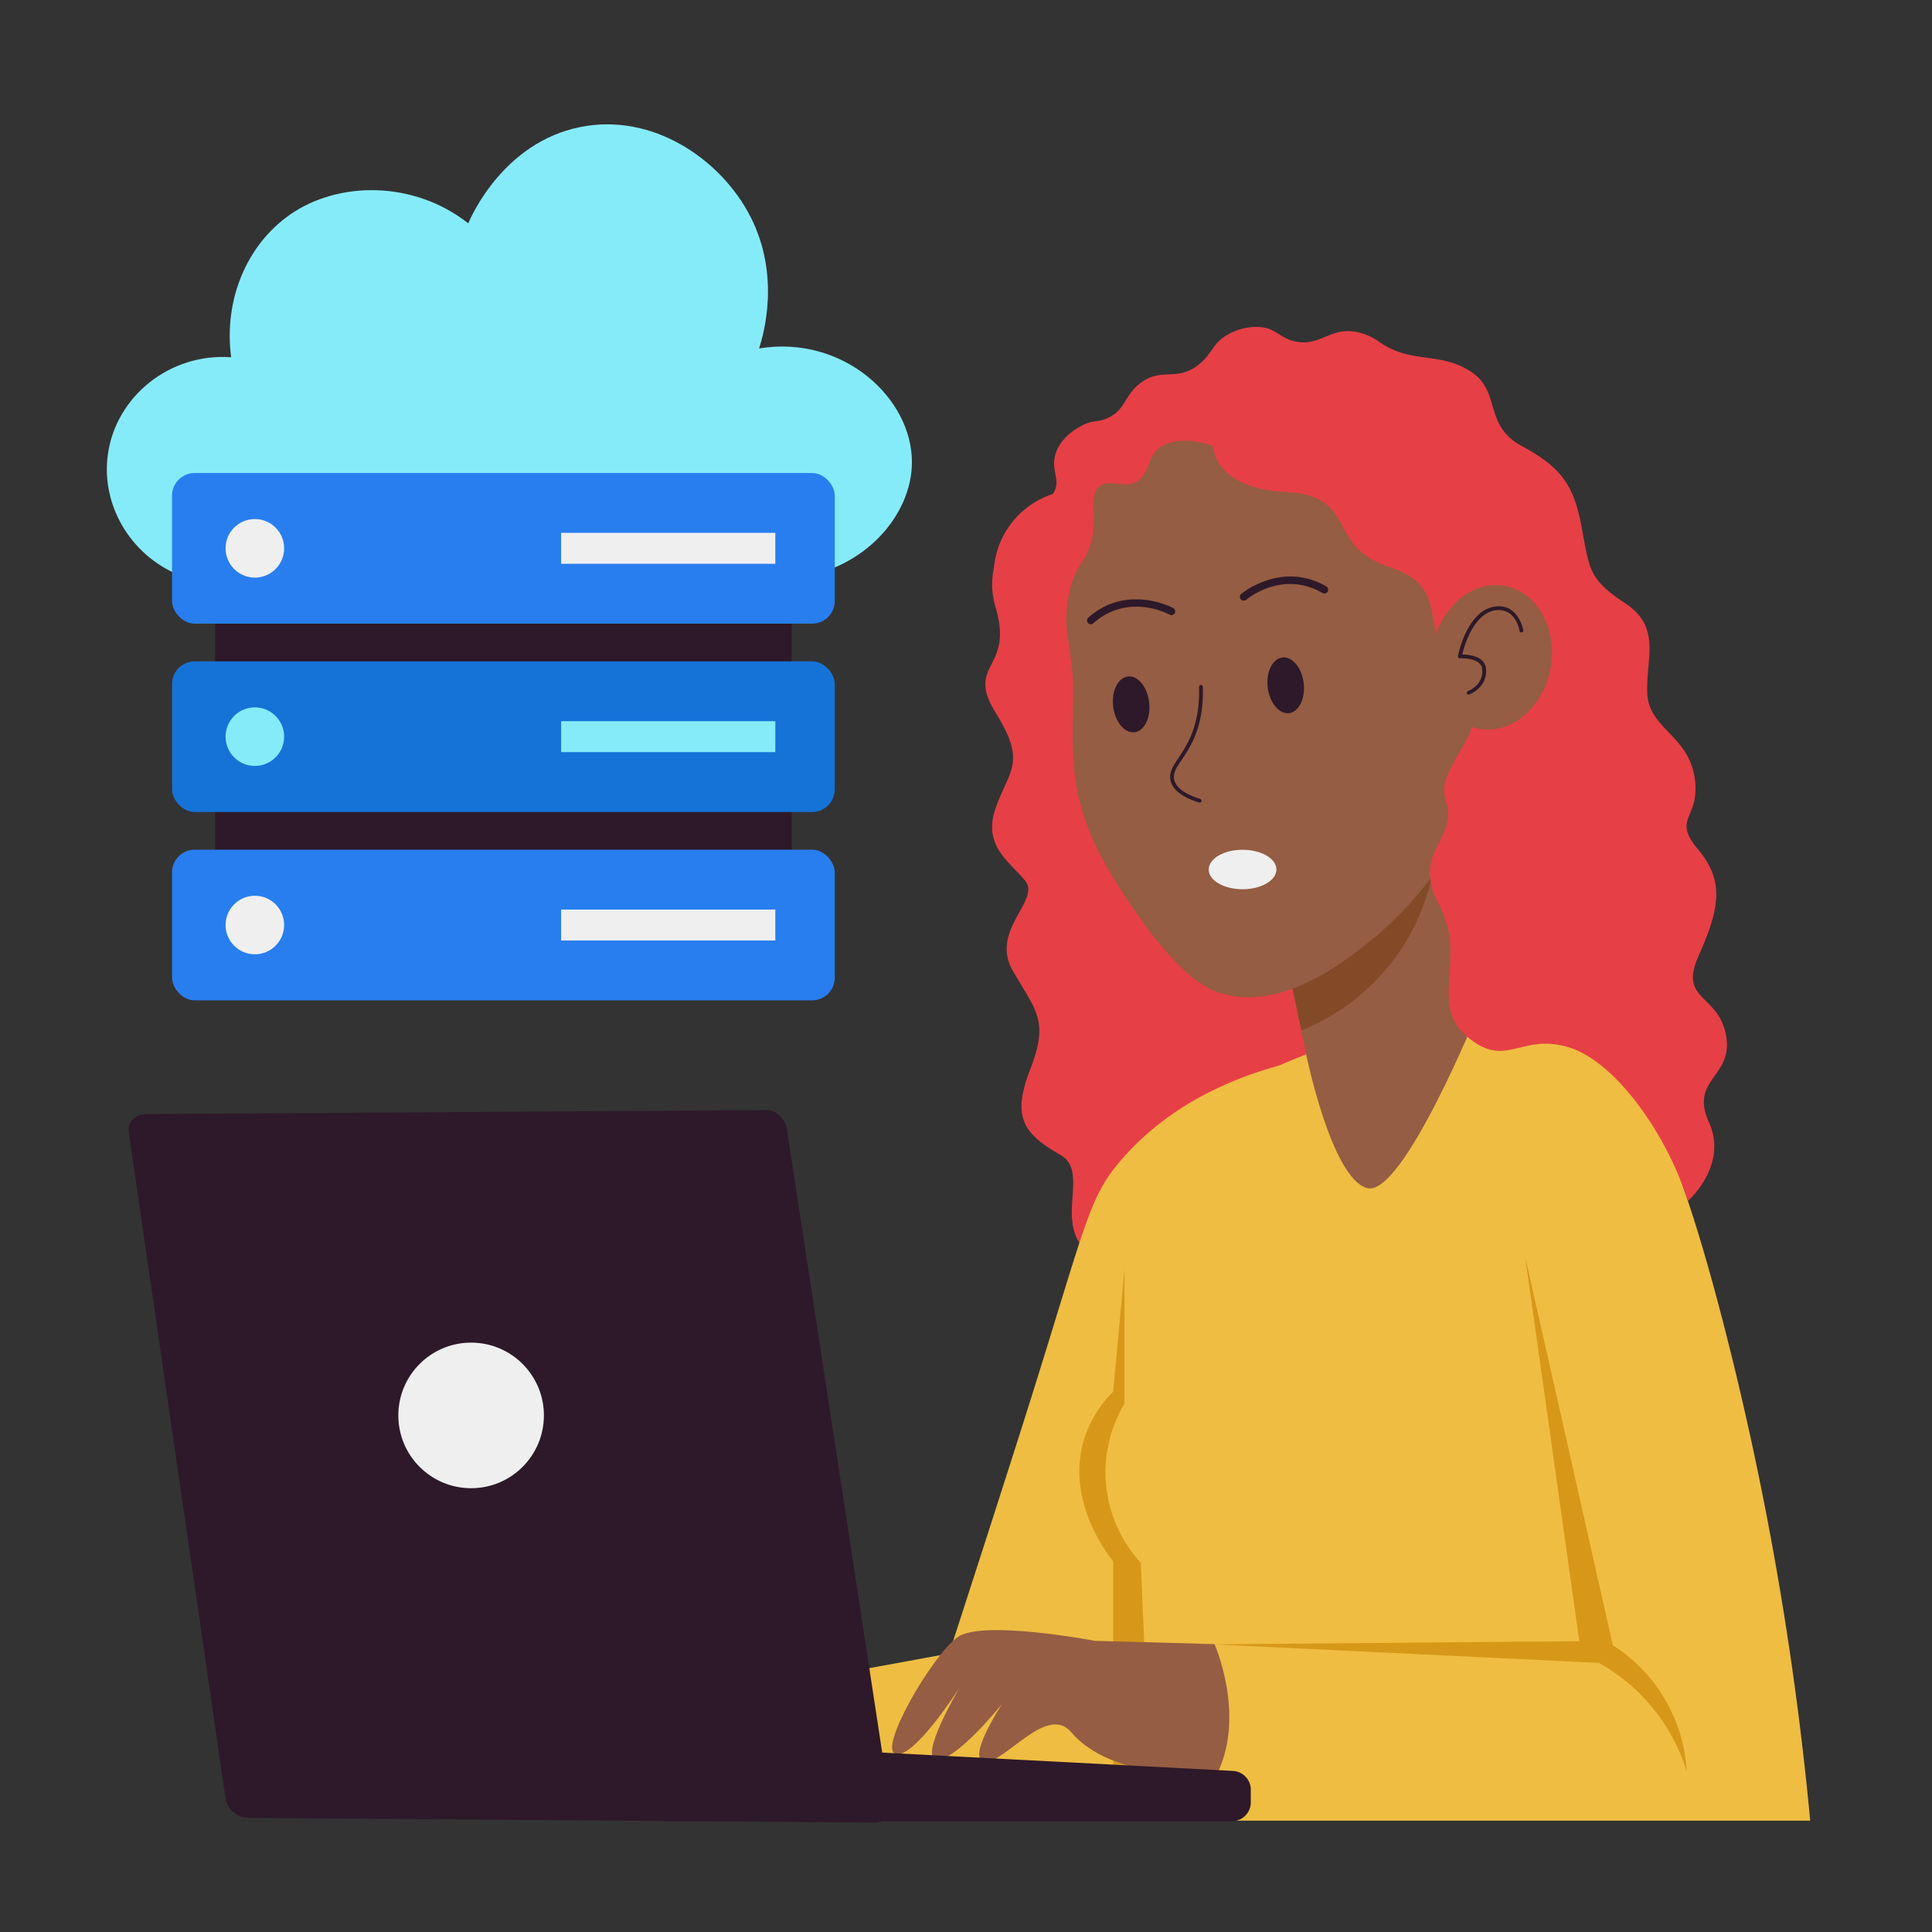 <svg height="512" viewBox="0 0 512 512" width="512" xmlns="http://www.w3.org/2000/svg" xmlns:xlink="http://www.w3.org/1999/xlink"><rect x="0" y="0" width="512" height="512" fill="#333333" stroke="none"/><clipPath id="clip-path"><path d="m342.02 203.42h47.11v107.75h-47.11z" transform="matrix(.979 -.205 .205 .979 -45 80.45)"/></clipPath><g id="Hosting"><path d="m357 237.14-50.21-100.37-23.7-6.77a22.67 22.67 0 0 0 -19.58 19.58c-.44 2.91-1.23 6 .4 11.6 4.79 16.4-8.19 14.6 0 27.79s3.57 15 0 25 3.32 14.12 7.72 19.35-9.46 13.18-3.19 24 9.56 13.21 4.56 26.11-1.59 17.08 8.07 22.66-7.32 24.4 16.86 30.33 66.68-14.29 66.68-14.29z" fill="#e73f46"/><path d="m341.66 281.68c-12.73 3.18-30.79 9.89-44.45 25.63-8.36 9.62-9.17 15.83-23 60.14-7.39 23.66-30.3 94.39-22.82 70.76.1 0 .22 0-73.41 13.44q3.41 11 6.8 22a477.76 477.76 0 0 0 57.53 4.71c30.81.64 39.9-2.21 47.06-7.32 10-7.15 13.85-17 18.83-30.33 8.2-22 17.31-47.57 26.8-76.38q3.32-41.33 6.66-82.65z" fill="#efbd42"/><g clip-path="url(#clip-path)"><path d="m342.02 203.42h47.11v107.75h-47.11z" fill="#955d43" transform="matrix(.979 -.205 .205 .979 -45 80.45)"/><path d="m380.76 218.15a57.07 57.07 0 0 1 -47.25 58.12l-3.78-30.45z" fill="#834a27"/></g><path d="m381.29 229.7a91.91 91.91 0 0 1 -16.37 18.18c-7 5.82-25.67 21.4-42.89 14.81-4.49-1.72-11.28-7-20.83-20.64-12.36-17.66-15.66-27.82-16.59-39.1s.31-18.51-.53-25.84c-2.1-18.14-6.88-31.27 3.28-46a62.91 62.91 0 0 1 11-14.49c15.48-17.2 45.72-23.92 69.42-12.85 27.3 12.75 33.39 43.25 34.91 50.82 7.03 35.33-12.53 64.16-21.4 75.11z" fill="#955d43"/><g fill="#2d1929"><path d="m317.82 212.7c-4.49-1.4-7-3.35-7.61-5.8-1.25-5.41 8-8.1 7.56-24.87a.5.5 0 0 1 .49-.51.52.52 0 0 1 .51.49c.42 17-8.68 19.93-7.58 24.67.48 2.07 2.81 3.78 6.93 5.07a.5.5 0 0 1 -.3.95z"/><path d="m300.68 194.05c-2.63.32-5.17-2.71-5.67-6.77s1.22-7.63 3.85-8 5.17 2.71 5.67 6.78-1.22 7.66-3.85 7.99z"/><path d="m341.64 189c-2.63.32-5.17-2.71-5.68-6.77s1.23-7.63 3.86-8 5.18 2.77 5.67 6.77-1.22 7.65-3.85 8z"/><path d="m289.09 165.42a1 1 0 0 1 -.67-1.75c10.28-9.1 22.38-2.6 22.5-2.53a1 1 0 0 1 .39 1.36 1 1 0 0 1 -1.35.39c-.45-.24-11-5.87-20.21 2.28a1 1 0 0 1 -.66.25z"/><path d="m329.58 159.17a1 1 0 0 1 -.65-1.76c.1-.09 10.66-8.89 22.55-2a1 1 0 0 1 -1 1.74c-10.65-6.15-19.87 1.49-20.25 1.82a1 1 0 0 1 -.65.2z"/></g><path d="m354.21 276.45c-14.25 5.1-40.39 14.45-52.3 37.66-8.67 16.91-1.14 24.31 4.19 83.67 3.66 40.88 4.34 84.72 4.34 84.72h169.28a843.16 843.16 0 0 0 -23-131.78c-13.86-53.62-24-70.66-40.79-78.45-21.77-10.11-47-1.08-61.72 4.18z" fill="#efbd42"/><path d="m403.37 288.66c-16.56 7.69-10.53 43-16.5 136l-120.17 14.61-2.79 26.5c37.73 4.73 69.77 6.76 94.13 7.67 49.24 1.82 63.91-1.06 73.92-11.5 7.38-7.7 10.55-17.77 11.85-52.65a672.13 672.13 0 0 0 -3.49-96.92c-.8-2.49-6.45-19.19-21.61-23.71-2.41-.72-9.34-2.79-15.34 0z" fill="#efbd42"/><path d="m346.15 279.43s6.66 32.68 16.08 35.42 29.6-47.12 29.6-47.12-25.83-6.59-45.68 11.7z" fill="#955d43"/><path d="m321.44 118.17s-.12 11.16 19.29 12.2 10.34 14.3 27.42 19.88 6.71 15.78 18.72 29.05-7.2 22.63-3.72 32.92-9.3 13.44-1.75 27.63-2.91 26.25 7.44 34.91 14-1 26.73 2.74 26.43 23.66 31.73 40.78c0 0 10.8-9.4 5.58-20.91s6.62-11.85 4.53-23-12.55-9.06-7.32-20.92 7.32-19.52 0-28.24.69-8-1-19.17-12.2-13-12.55-22.36 3.83-17.46-5.93-23.87-9.41-9.21-11.5-20.36-5.58-15.69-15.87-21.27-5.24-14.62-13.69-19.86-15.4-1.76-24-7.69a15.32 15.32 0 0 0 -6.46-2.73c-6.67-1-8.83 3.52-15 2.73-5.07-.65-5.65-4-11.16-4a15.32 15.32 0 0 0 -7 1.74c-4.63 2.35-4.46 5.19-8.19 8.2-6 4.83-10.1.49-15.87 5.22-4.08 3.36-3.58 6.81-8.35 9-2.75 1.25-3.52.38-6.46 1.83-.94.46-5.87 2.9-7.33 7.67-1.35 4.47 1.54 7-.52 10.29-1.21 1.92-2.36 1.26-4.36 3.48s-4 6.52-3 10.29c.94 3.3 3.78 4.61 3.27 7.67a4.3 4.3 0 0 1 -.66 1.76c-2.78 4.34 1.63 14 8.58 16.14 0 0-2.3-12.15 3.63-20.86s1-16.91 4.53-20.05 10.12 3.49 13.34-6.28 16.9-4.56 16.9-4.56z" fill="#e73f46"/><path d="m410.93 177c-1.88 10.47-10.38 17.7-19 16.16s-14.08-11.29-12.21-21.75 10.39-17.7 19-16.16 14.09 11.3 12.21 21.75z" fill="#955d43"/><path d="m388.92 183.2c.18-.06 4.35-1.62 3.86-6-.34-3-5.83-2.74-5.88-2.74a.5.5 0 0 1 -.52-.59c.09-.49 2.39-11.95 9.67-13.1 6.34-1 7.63 6.18 7.64 6.25a.51.51 0 0 1 -.41.58.51.51 0 0 1 -.58-.41c0-.26-1.13-6.28-6.49-5.43-5.7.9-8.14 9.35-8.71 11.69 1.66 0 5.91.42 6.28 3.64.58 5.14-4.47 7-4.52 7a.5.5 0 0 1 -.34-.89z" fill="#2d1929"/><ellipse cx="329.29" cy="230.43" fill="#efefef" rx="8.97" ry="5.23"/><path d="m298 336.42-3 32.4a30.75 30.75 0 0 0 -7.65 12.4c-5.16 16.38 6.39 31 7.65 32.51v64.68h10.11l-2.79-64.24a35.45 35.45 0 0 1 -4.32-42.17z" fill="#d7981a"/><path d="m322.82 469.49-20.76-.9s-11.66-1.81-18.11-9.48-17.37 7.95-22.83 7.72c-5.29-.23 3.93-14.49 4.49-15.35-.71.88-12.16 15-17.24 14.8s5.28-17.9 5.91-19c-.69 1.07-12.15 18.74-16.88 17.56-4.88-1.22 9.76-26.33 16.39-31s36.39 1 36.39 1l31.68.87s8.14 18.36.96 33.78z" fill="#955d43"/><path d="m404.16 332.93 14.37 102-96.67.84 101.9 4.92a49.8 49.8 0 0 1 23.24 28.8 42.49 42.49 0 0 0 -19.58-33.49q-11.62-51.55-23.26-103.07z" fill="#d7981a"/><path d="m232.24 483-166.07-1.25a6.24 6.24 0 0 1 -6.38-5l-25.65-176.57c-.42-2.83 1.66-4.92 4.88-4.94l164.39-1.05c2.28 0 4.72 2.4 5.12 5.06l27.31 178.59c.41 2.7-1.3 5.16-3.6 5.16z" fill="#2d1929"/><path d="m326.47 482.64h-150.18a5 5 0 0 1 -5-5v-11.18a5 5 0 0 1 5.26-5l150.18 7.85a5 5 0 0 1 4.74 5v3.33a5 5 0 0 1 -5 5z" fill="#2d1929"/><circle cx="124.85" cy="375.1" fill="#efefef" r="19.29"/><path d="m201.17 92.34c1.18-3.66 5.74-19.28-2.33-35-7.78-15.12-25.89-27.6-45.19-23.65-20.16 4.12-28.73 23.53-29.56 25.49-14.67-11.5-34.53-11.08-47.09-2.4-11.71 8.09-17.75 22.83-15.74 37.9-16.26-1.19-30.5 10.39-32.66 25.65-2 14 6.63 28 20.67 32.74h161.79c17.91-2.14 30.6-16.45 30.61-30.61.01-17.04-18.33-33.77-40.5-30.12z" fill="#86ebf9"/><path d="m57.01 156.74h152.79v76.96h-152.79z" fill="#2d1929"/><rect fill="#287eef" height="39.92" rx="6" width="175.63" x="45.59" y="125.35"/><circle cx="67.54" cy="145.31" fill="#efefef" r="7.76"/><path d="m148.7 141.21h56.77v8.2h-56.77z" fill="#efefef"/><rect fill="#1573d8" height="39.92" rx="6" width="175.63" x="45.59" y="175.27"/><circle cx="67.54" cy="195.22" fill="#86ebf9" r="7.76"/><path d="m148.7 191.12h56.77v8.2h-56.77z" fill="#86ebf9"/><rect fill="#287eef" height="39.92" rx="6" width="175.63" x="45.59" y="225.18"/><circle cx="67.54" cy="245.14" fill="#efefef" r="7.76"/><path d="m148.7 241.04h56.77v8.2h-56.77z" fill="#efefef"/></g></svg>